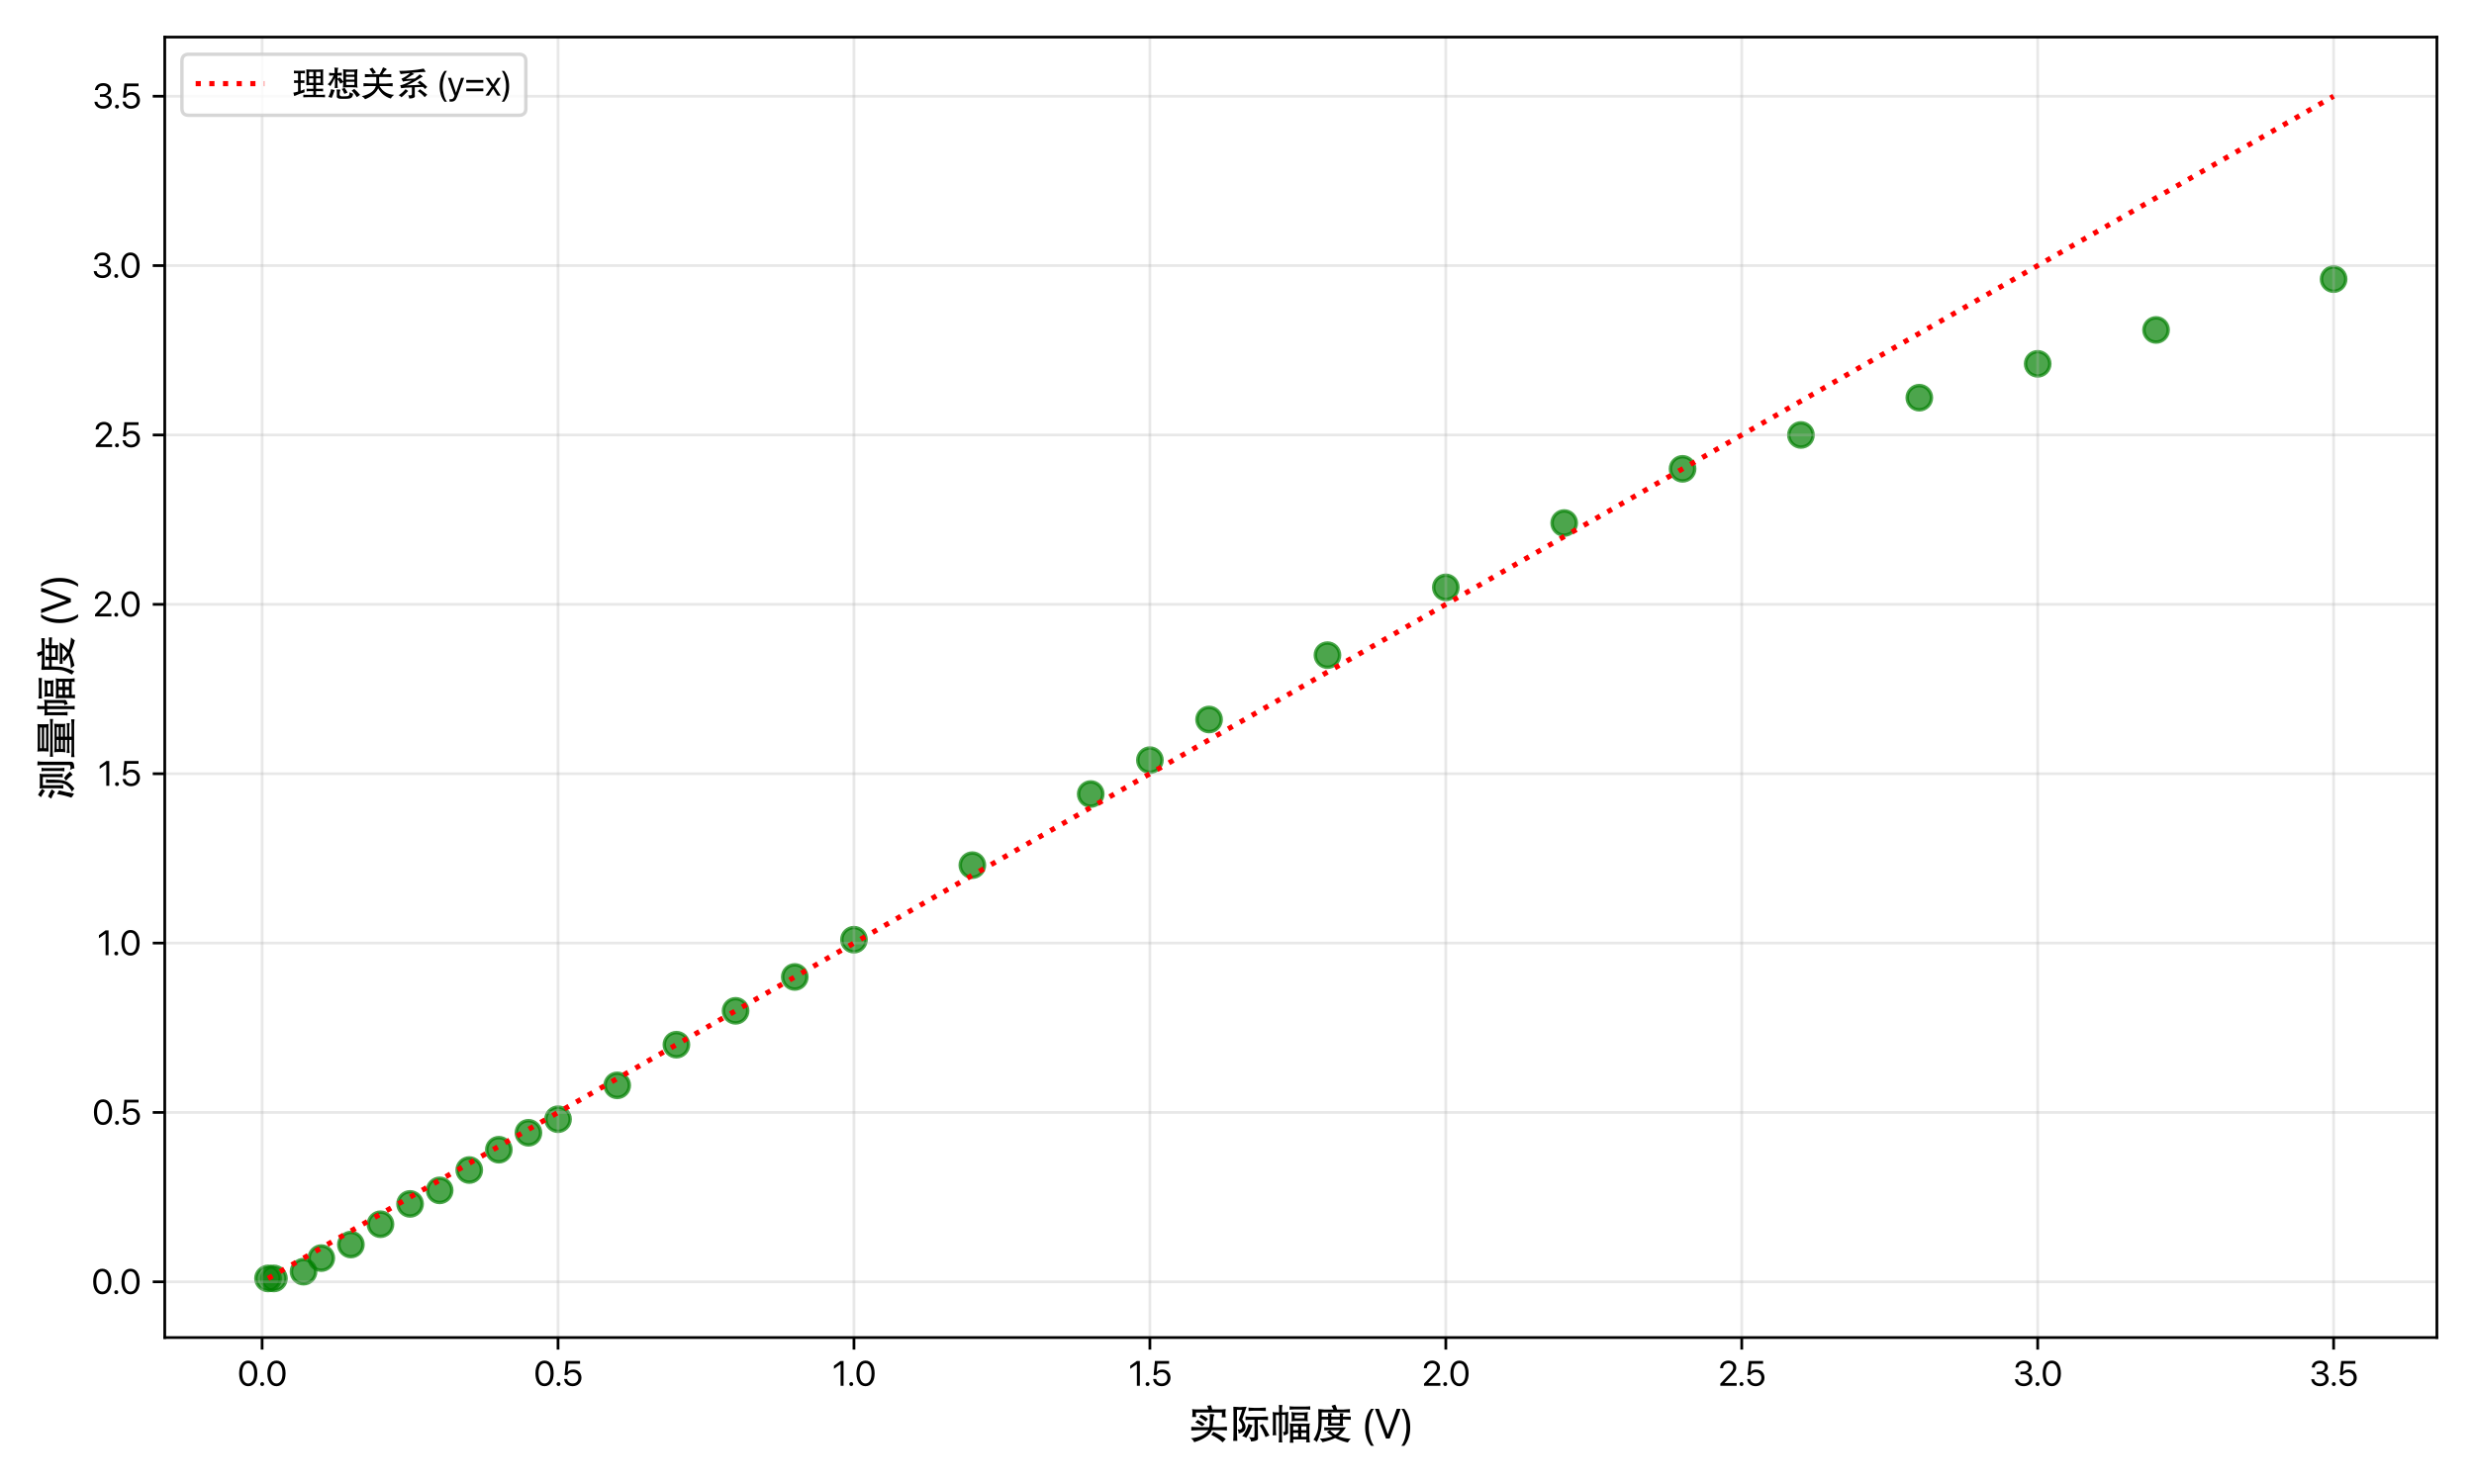 <?xml version="1.0" encoding="utf-8" standalone="no"?>
<!DOCTYPE svg PUBLIC "-//W3C//DTD SVG 1.1//EN"
  "http://www.w3.org/Graphics/SVG/1.1/DTD/svg11.dtd">
<svg xmlns:xlink="http://www.w3.org/1999/xlink" width="720pt" height="432pt" viewBox="0 0 720 432" xmlns="http://www.w3.org/2000/svg" version="1.1">
 <defs>
  <style type="text/css">*{stroke-linejoin: round; stroke-linecap: butt}</style>
 </defs>
 <g id="figure_1">
  <g id="patch_1">
   <path d="M 0 432 
L 720 432 
L 720 0 
L 0 0 
z
" style="fill: #ffffff"/>
  </g>
  <g id="axes_1">
   <g id="patch_2">
    <path d="M 47.945 389.365 
L 709.2 389.365 
L 709.2 10.8 
L 47.945 10.8 
z
" style="fill: #ffffff"/>
   </g>
   <g id="PathCollection_1">
    <defs>
     <path id="mdfa190e6fe" d="M 0 3.536 
C 0.938 3.536 1.837 3.163 2.5 2.5 
C 3.163 1.837 3.536 0.938 3.536 0 
C 3.536 -0.938 3.163 -1.837 2.5 -2.5 
C 1.837 -3.163 0.938 -3.536 0 -3.536 
C -0.938 -3.536 -1.837 -3.163 -2.5 -2.5 
C -3.163 -1.837 -3.536 -0.938 -3.536 0 
C -3.536 0.938 -3.163 1.837 -2.5 2.5 
C -1.837 3.163 -0.938 3.536 0 3.536 
z
" style="stroke: #008000; stroke-opacity: 0.7"/>
    </defs>
    <g clip-path="url(#pa12a650726)">
     <use xlink:href="#mdfa190e6fe" x="78.002" y="372.158" style="fill: #008000; fill-opacity: 0.7; stroke: #008000; stroke-opacity: 0.7"/>
     <use xlink:href="#mdfa190e6fe" x="79.725" y="372.158" style="fill: #008000; fill-opacity: 0.7; stroke: #008000; stroke-opacity: 0.7"/>
     <use xlink:href="#mdfa190e6fe" x="88.337" y="370.185" style="fill: #008000; fill-opacity: 0.7; stroke: #008000; stroke-opacity: 0.7"/>
     <use xlink:href="#mdfa190e6fe" x="93.504" y="366.241" style="fill: #008000; fill-opacity: 0.7; stroke: #008000; stroke-opacity: 0.7"/>
     <use xlink:href="#mdfa190e6fe" x="102.117" y="362.296" style="fill: #008000; fill-opacity: 0.7; stroke: #008000; stroke-opacity: 0.7"/>
     <use xlink:href="#mdfa190e6fe" x="110.729" y="356.38" style="fill: #008000; fill-opacity: 0.7; stroke: #008000; stroke-opacity: 0.7"/>
     <use xlink:href="#mdfa190e6fe" x="119.341" y="350.463" style="fill: #008000; fill-opacity: 0.7; stroke: #008000; stroke-opacity: 0.7"/>
     <use xlink:href="#mdfa190e6fe" x="127.954" y="346.519" style="fill: #008000; fill-opacity: 0.7; stroke: #008000; stroke-opacity: 0.7"/>
     <use xlink:href="#mdfa190e6fe" x="136.566" y="340.602" style="fill: #008000; fill-opacity: 0.7; stroke: #008000; stroke-opacity: 0.7"/>
     <use xlink:href="#mdfa190e6fe" x="145.178" y="334.686" style="fill: #008000; fill-opacity: 0.7; stroke: #008000; stroke-opacity: 0.7"/>
     <use xlink:href="#mdfa190e6fe" x="153.791" y="329.755" style="fill: #008000; fill-opacity: 0.7; stroke: #008000; stroke-opacity: 0.7"/>
     <use xlink:href="#mdfa190e6fe" x="162.403" y="325.811" style="fill: #008000; fill-opacity: 0.7; stroke: #008000; stroke-opacity: 0.7"/>
     <use xlink:href="#mdfa190e6fe" x="179.628" y="315.95" style="fill: #008000; fill-opacity: 0.7; stroke: #008000; stroke-opacity: 0.7"/>
     <use xlink:href="#mdfa190e6fe" x="196.852" y="304.116" style="fill: #008000; fill-opacity: 0.7; stroke: #008000; stroke-opacity: 0.7"/>
     <use xlink:href="#mdfa190e6fe" x="214.077" y="294.255" style="fill: #008000; fill-opacity: 0.7; stroke: #008000; stroke-opacity: 0.7"/>
     <use xlink:href="#mdfa190e6fe" x="231.302" y="284.394" style="fill: #008000; fill-opacity: 0.7; stroke: #008000; stroke-opacity: 0.7"/>
     <use xlink:href="#mdfa190e6fe" x="248.526" y="273.547" style="fill: #008000; fill-opacity: 0.7; stroke: #008000; stroke-opacity: 0.7"/>
     <use xlink:href="#mdfa190e6fe" x="282.976" y="251.853" style="fill: #008000; fill-opacity: 0.7; stroke: #008000; stroke-opacity: 0.7"/>
     <use xlink:href="#mdfa190e6fe" x="317.425" y="231.145" style="fill: #008000; fill-opacity: 0.7; stroke: #008000; stroke-opacity: 0.7"/>
     <use xlink:href="#mdfa190e6fe" x="334.65" y="221.284" style="fill: #008000; fill-opacity: 0.7; stroke: #008000; stroke-opacity: 0.7"/>
     <use xlink:href="#mdfa190e6fe" x="351.874" y="209.45" style="fill: #008000; fill-opacity: 0.7; stroke: #008000; stroke-opacity: 0.7"/>
     <use xlink:href="#mdfa190e6fe" x="386.324" y="190.715" style="fill: #008000; fill-opacity: 0.7; stroke: #008000; stroke-opacity: 0.7"/>
     <use xlink:href="#mdfa190e6fe" x="420.773" y="170.992" style="fill: #008000; fill-opacity: 0.7; stroke: #008000; stroke-opacity: 0.7"/>
     <use xlink:href="#mdfa190e6fe" x="455.222" y="152.256" style="fill: #008000; fill-opacity: 0.7; stroke: #008000; stroke-opacity: 0.7"/>
     <use xlink:href="#mdfa190e6fe" x="489.672" y="136.479" style="fill: #008000; fill-opacity: 0.7; stroke: #008000; stroke-opacity: 0.7"/>
     <use xlink:href="#mdfa190e6fe" x="524.121" y="126.618" style="fill: #008000; fill-opacity: 0.7; stroke: #008000; stroke-opacity: 0.7"/>
     <use xlink:href="#mdfa190e6fe" x="558.57" y="115.771" style="fill: #008000; fill-opacity: 0.7; stroke: #008000; stroke-opacity: 0.7"/>
     <use xlink:href="#mdfa190e6fe" x="593.02" y="105.91" style="fill: #008000; fill-opacity: 0.7; stroke: #008000; stroke-opacity: 0.7"/>
     <use xlink:href="#mdfa190e6fe" x="627.469" y="96.049" style="fill: #008000; fill-opacity: 0.7; stroke: #008000; stroke-opacity: 0.7"/>
     <use xlink:href="#mdfa190e6fe" x="679.143" y="81.257" style="fill: #008000; fill-opacity: 0.7; stroke: #008000; stroke-opacity: 0.7"/>
    </g>
   </g>
   <g id="matplotlib.axis_1">
    <g id="xtick_1">
     <g id="line2d_1">
      <path d="M 76.28 389.365 
L 76.28 10.8 
" clip-path="url(#pa12a650726)" style="fill: none; stroke: #b0b0b0; stroke-opacity: 0.3; stroke-width: 0.8; stroke-linecap: square"/>
     </g>
     <g id="line2d_2">
      <defs>
       <path id="m3efd1ffa76" d="M 0 0 
L 0 3.5 
" style="stroke: #000000; stroke-width: 0.8"/>
      </defs>
      <g>
       <use xlink:href="#m3efd1ffa76" x="76.28" y="389.365" style="stroke: #000000; stroke-width: 0.8"/>
      </g>
     </g>
     <g id="text_1">
      <!-- 0.0 -->
      <g transform="translate(69.141 403.41) scale(0.1 -0.1)">
       <defs>
        <path id="SFProDisplay-Regular-30" d="M 1938 -75 
C 2975 -75 3597 822 3597 2253 
L 3597 2259 
C 3597 3691 2975 4584 1938 4584 
C 900 4584 284 3691 284 2259 
L 284 2253 
C 284 822 900 -75 1938 -75 
z
M 1938 416 
C 1250 416 850 1122 850 2253 
L 850 2259 
C 850 3391 1250 4091 1938 4091 
C 2625 4091 3031 3391 3031 2259 
L 3031 2253 
C 3031 1122 2625 416 1938 416 
z
" transform="scale(0.016)"/>
        <path id="SFProDisplay-Regular-2e" d="M 688 -44 
C 888 -44 1044 113 1044 313 
C 1044 513 888 669 688 669 
C 488 669 331 513 331 313 
C 331 113 488 -44 688 -44 
z
" transform="scale(0.016)"/>
       </defs>
       <use xlink:href="#SFProDisplay-Regular-30"/>
       <use xlink:href="#SFProDisplay-Regular-2e" transform="translate(60.645 0)"/>
       <use xlink:href="#SFProDisplay-Regular-30" transform="translate(82.129 0)"/>
      </g>
     </g>
    </g>
    <g id="xtick_2">
     <g id="line2d_3">
      <path d="M 162.403 389.365 
L 162.403 10.8 
" clip-path="url(#pa12a650726)" style="fill: none; stroke: #b0b0b0; stroke-opacity: 0.3; stroke-width: 0.8; stroke-linecap: square"/>
     </g>
     <g id="line2d_4">
      <g>
       <use xlink:href="#m3efd1ffa76" x="162.403" y="389.365" style="stroke: #000000; stroke-width: 0.8"/>
      </g>
     </g>
     <g id="text_2">
      <!-- 0.5 -->
      <g transform="translate(155.372 403.41) scale(0.1 -0.1)">
       <defs>
        <path id="SFProDisplay-Regular-35" d="M 1916 -75 
C 2853 -75 3519 556 3522 1459 
L 3522 1466 
C 3522 2331 2897 2959 2031 2959 
C 1594 2959 1219 2797 1006 2494 
L 994 2494 
L 1147 4009 
L 3266 4009 
L 3266 4509 
L 684 4509 
L 453 1938 
L 950 1938 
C 1009 2041 1081 2128 1163 2203 
C 1363 2384 1625 2475 1931 2475 
C 2528 2475 2956 2050 2959 1456 
L 2959 1450 
C 2959 844 2534 419 1922 419 
C 1381 419 981 759 925 1206 
L 922 1231 
L 369 1231 
L 372 1197 
C 438 463 1053 -75 1916 -75 
z
" transform="scale(0.016)"/>
       </defs>
       <use xlink:href="#SFProDisplay-Regular-30"/>
       <use xlink:href="#SFProDisplay-Regular-2e" transform="translate(60.645 0)"/>
       <use xlink:href="#SFProDisplay-Regular-35" transform="translate(82.129 0)"/>
      </g>
     </g>
    </g>
    <g id="xtick_3">
     <g id="line2d_5">
      <path d="M 248.526 389.365 
L 248.526 10.8 
" clip-path="url(#pa12a650726)" style="fill: none; stroke: #b0b0b0; stroke-opacity: 0.3; stroke-width: 0.8; stroke-linecap: square"/>
     </g>
     <g id="line2d_6">
      <g>
       <use xlink:href="#m3efd1ffa76" x="248.526" y="389.365" style="stroke: #000000; stroke-width: 0.8"/>
      </g>
     </g>
     <g id="text_3">
      <!-- 1.0 -->
      <g transform="translate(242.203 403.41) scale(0.1 -0.1)">
       <defs>
        <path id="SFProDisplay-Regular-31" d="M 1516 0 
L 2059 0 
L 2059 4509 
L 1509 4509 
L 309 3647 
L 309 3081 
L 1503 3913 
L 1516 3913 
L 1516 0 
z
" transform="scale(0.016)"/>
       </defs>
       <use xlink:href="#SFProDisplay-Regular-31"/>
       <use xlink:href="#SFProDisplay-Regular-2e" transform="translate(44.336 0)"/>
       <use xlink:href="#SFProDisplay-Regular-30" transform="translate(65.82 0)"/>
      </g>
     </g>
    </g>
    <g id="xtick_4">
     <g id="line2d_7">
      <path d="M 334.65 389.365 
L 334.65 10.8 
" clip-path="url(#pa12a650726)" style="fill: none; stroke: #b0b0b0; stroke-opacity: 0.3; stroke-width: 0.8; stroke-linecap: square"/>
     </g>
     <g id="line2d_8">
      <g>
       <use xlink:href="#m3efd1ffa76" x="334.65" y="389.365" style="stroke: #000000; stroke-width: 0.8"/>
      </g>
     </g>
     <g id="text_4">
      <!-- 1.5 -->
      <g transform="translate(328.433 403.41) scale(0.1 -0.1)">
       <use xlink:href="#SFProDisplay-Regular-31"/>
       <use xlink:href="#SFProDisplay-Regular-2e" transform="translate(44.336 0)"/>
       <use xlink:href="#SFProDisplay-Regular-35" transform="translate(65.82 0)"/>
      </g>
     </g>
    </g>
    <g id="xtick_5">
     <g id="line2d_9">
      <path d="M 420.773 389.365 
L 420.773 10.8 
" clip-path="url(#pa12a650726)" style="fill: none; stroke: #b0b0b0; stroke-opacity: 0.3; stroke-width: 0.8; stroke-linecap: square"/>
     </g>
     <g id="line2d_10">
      <g>
       <use xlink:href="#m3efd1ffa76" x="420.773" y="389.365" style="stroke: #000000; stroke-width: 0.8"/>
      </g>
     </g>
     <g id="text_5">
      <!-- 2.0 -->
      <g transform="translate(413.837 403.41) scale(0.1 -0.1)">
       <defs>
        <path id="SFProDisplay-Regular-32" d="M 366 0 
L 3341 0 
L 3341 500 
L 1138 500 
L 1138 513 
L 2209 1613 
C 3038 2459 3266 2831 3266 3325 
L 3266 3331 
C 3266 4038 2669 4584 1853 4584 
C 1013 4584 338 4006 338 3225 
L 338 3206 
L 881 3206 
L 881 3222 
C 881 3706 1300 4094 1863 4094 
C 2353 4094 2700 3763 2703 3303 
L 2703 3297 
C 2703 2922 2563 2678 1953 2044 
L 366 388 
L 366 0 
z
" transform="scale(0.016)"/>
       </defs>
       <use xlink:href="#SFProDisplay-Regular-32"/>
       <use xlink:href="#SFProDisplay-Regular-2e" transform="translate(56.592 0)"/>
       <use xlink:href="#SFProDisplay-Regular-30" transform="translate(78.076 0)"/>
      </g>
     </g>
    </g>
    <g id="xtick_6">
     <g id="line2d_11">
      <path d="M 506.896 389.365 
L 506.896 10.8 
" clip-path="url(#pa12a650726)" style="fill: none; stroke: #b0b0b0; stroke-opacity: 0.3; stroke-width: 0.8; stroke-linecap: square"/>
     </g>
     <g id="line2d_12">
      <g>
       <use xlink:href="#m3efd1ffa76" x="506.896" y="389.365" style="stroke: #000000; stroke-width: 0.8"/>
      </g>
     </g>
     <g id="text_6">
      <!-- 2.5 -->
      <g transform="translate(500.067 403.41) scale(0.1 -0.1)">
       <use xlink:href="#SFProDisplay-Regular-32"/>
       <use xlink:href="#SFProDisplay-Regular-2e" transform="translate(56.592 0)"/>
       <use xlink:href="#SFProDisplay-Regular-35" transform="translate(78.076 0)"/>
      </g>
     </g>
    </g>
    <g id="xtick_7">
     <g id="line2d_13">
      <path d="M 593.02 389.365 
L 593.02 10.8 
" clip-path="url(#pa12a650726)" style="fill: none; stroke: #b0b0b0; stroke-opacity: 0.3; stroke-width: 0.8; stroke-linecap: square"/>
     </g>
     <g id="line2d_14">
      <g>
       <use xlink:href="#m3efd1ffa76" x="593.02" y="389.365" style="stroke: #000000; stroke-width: 0.8"/>
      </g>
     </g>
     <g id="text_7">
      <!-- 3.0 -->
      <g transform="translate(585.954 403.41) scale(0.1 -0.1)">
       <defs>
        <path id="SFProDisplay-Regular-33" d="M 1884 -75 
C 2788 -75 3450 481 3450 1234 
L 3450 1241 
C 3450 1881 3003 2291 2347 2347 
L 2347 2359 
C 2909 2478 3303 2859 3303 3416 
L 3303 3422 
C 3303 4106 2738 4584 1878 4584 
C 1034 4584 453 4094 381 3359 
L 378 3328 
L 919 3328 
L 922 3359 
C 969 3816 1347 4097 1878 4097 
C 2428 4097 2738 3825 2738 3353 
L 2738 3347 
C 2738 2897 2363 2566 1825 2566 
L 1284 2566 
L 1284 2091 
L 1850 2091 
C 2481 2091 2878 1781 2878 1228 
L 2878 1222 
C 2878 744 2475 413 1884 413 
C 1284 413 878 719 831 1163 
L 828 1194 
L 288 1194 
L 291 1156 
C 350 444 953 -75 1884 -75 
z
" transform="scale(0.016)"/>
       </defs>
       <use xlink:href="#SFProDisplay-Regular-33"/>
       <use xlink:href="#SFProDisplay-Regular-2e" transform="translate(59.18 0)"/>
       <use xlink:href="#SFProDisplay-Regular-30" transform="translate(80.664 0)"/>
      </g>
     </g>
    </g>
    <g id="xtick_8">
     <g id="line2d_15">
      <path d="M 679.143 389.365 
L 679.143 10.8 
" clip-path="url(#pa12a650726)" style="fill: none; stroke: #b0b0b0; stroke-opacity: 0.3; stroke-width: 0.8; stroke-linecap: square"/>
     </g>
     <g id="line2d_16">
      <g>
       <use xlink:href="#m3efd1ffa76" x="679.143" y="389.365" style="stroke: #000000; stroke-width: 0.8"/>
      </g>
     </g>
     <g id="text_8">
      <!-- 3.5 -->
      <g transform="translate(672.184 403.41) scale(0.1 -0.1)">
       <use xlink:href="#SFProDisplay-Regular-33"/>
       <use xlink:href="#SFProDisplay-Regular-2e" transform="translate(59.18 0)"/>
       <use xlink:href="#SFProDisplay-Regular-35" transform="translate(80.664 0)"/>
      </g>
     </g>
    </g>
    <g id="text_9">
     <!-- 实际幅度 (V) -->
     <g transform="translate(345.688 418.776) scale(0.12 -0.12)">
      <defs>
       <path id="FZHTK--GBK1-0-5b9e" d="M 3325 3725 
Q 3975 3725 4025 3600 
Q 4050 3550 3975 3475 
Q 3900 3375 3900 3325 
Q 3800 2150 3750 1725 
L 4800 1725 
Q 5525 1750 5925 1800 
L 5925 1225 
Q 5425 1275 4825 1275 
L 3650 1275 
Q 3175 125 975 -550 
Q 925 -475 875 -375 
Q 750 -125 475 50 
Q 2350 200 3125 1275 
L 1750 1275 
Q 1300 1275 525 1225 
L 525 1775 
Q 1200 1725 1725 1725 
L 3250 1725 
Q 3375 2225 3325 3725 
z
M 2025 3625 
Q 2675 3325 3050 2975 
L 2700 2575 
Q 2325 2950 1700 3250 
L 2025 3625 
z
M 1500 2825 
Q 2025 2600 2575 2200 
L 2175 1875 
Q 1800 2150 1125 2475 
L 1500 2825 
z
M 3875 1025 
Q 5100 450 5750 -50 
L 5275 -575 
Q 4625 75 3550 575 
L 3875 1025 
z
M 3525 5050 
Q 3600 4775 3625 4675 
Q 3650 4550 3675 4475 
Q 3700 4450 3700 4425 
L 5175 4425 
Q 5350 4425 5750 4475 
Q 5750 4475 5700 3975 
L 5700 3700 
Q 5700 3425 5750 3225 
L 5125 3225 
Q 5175 3375 5175 3700 
L 5175 3950 
L 1225 3950 
L 1225 3750 
Q 1225 3475 1275 3275 
L 650 3275 
Q 700 3400 700 3750 
L 700 3950 
Q 700 4300 650 4475 
Q 875 4425 1225 4425 
L 3125 4425 
Q 3100 4550 3000 4800 
Q 2950 4925 2925 4975 
L 3525 5050 
z
" transform="scale(0.016)"/>
       <path id="FZHTK--GBK1-0-9645" d="M 675 4825 
Q 825 4825 1225 4800 
Q 1500 4775 1575 4775 
L 1725 4775 
Q 2075 4775 2625 4825 
Q 2675 4850 2650 4775 
Q 2625 4675 2400 4075 
Q 2000 2925 2000 2900 
Q 2000 2875 2075 2800 
Q 2350 2450 2450 2100 
Q 2725 975 1450 775 
Q 1450 1150 1275 1400 
Q 1850 1275 1975 1650 
Q 2100 2125 1500 2800 
Q 1450 2850 1450 2850 
Q 1450 2875 1525 3050 
Q 1800 3725 2000 4350 
L 1200 4350 
L 1200 975 
Q 1225 75 1250 -350 
L 625 -350 
Q 675 100 675 950 
L 675 3725 
Q 675 4500 650 4775 
Q 650 4850 675 4825 
z
M 2950 4700 
Q 3050 4700 3325 4675 
Q 3700 4650 3925 4650 
L 4500 4650 
Q 5225 4675 5575 4700 
L 5575 4175 
Q 5150 4200 4550 4225 
L 3925 4225 
Q 3425 4225 2950 4175 
L 2950 4700 
z
M 2500 3350 
Q 2900 3300 3400 3300 
L 4750 3300 
Q 5400 3325 5900 3350 
L 5900 2800 
Q 5450 2825 4825 2850 
L 4350 2850 
Q 4375 1800 4375 850 
Q 4400 25 4375 -75 
Q 4275 -375 3325 -450 
Q 3325 -125 3000 225 
Q 3675 125 3825 200 
Q 3875 300 3850 2850 
L 3425 2850 
Q 2925 2850 2500 2800 
L 2500 3350 
z
M 2950 2225 
L 3550 2025 
Q 3200 1000 2600 100 
Q 2375 300 2000 350 
Q 2725 1275 2950 2225 
z
M 5100 2200 
Q 5550 1500 6125 475 
L 5525 225 
Q 5150 1225 4625 1975 
L 5100 2200 
z
" transform="scale(0.016)"/>
       <path id="FZHTK--GBK1-0-5e45" d="M 1300 5100 
Q 1800 5100 1875 5050 
Q 1875 5050 1850 5000 
Q 1775 4850 1775 4625 
L 1775 3975 
L 2000 3975 
Q 2325 3975 2750 4050 
Q 2700 3750 2700 3350 
L 2700 1100 
Q 2700 1075 2700 1025 
Q 2825 625 2050 475 
Q 2050 775 1900 1000 
Q 2100 950 2175 1025 
Q 2250 1075 2250 1400 
L 2250 3600 
L 1775 3600 
L 1775 250 
Q 1775 -375 1825 -575 
L 1275 -575 
Q 1325 -300 1325 225 
L 1325 3575 
L 850 3575 
L 850 1425 
Q 850 800 900 500 
L 350 500 
Q 400 725 400 1375 
L 400 3375 
Q 400 3750 350 4025 
Q 525 3975 1150 3975 
L 1325 3975 
L 1325 4575 
Q 1325 4950 1300 5100 
z
M 2925 4900 
Q 3200 4850 3875 4850 
L 5100 4850 
Q 5750 4850 6050 4900 
L 6050 4375 
Q 5750 4425 5125 4425 
L 3875 4425 
Q 3250 4425 2925 4375 
L 2925 4900 
z
M 5700 4025 
Q 5650 3775 5650 3525 
L 5650 3100 
Q 5650 2800 5700 2625 
Q 5400 2675 4825 2675 
L 4100 2675 
Q 3650 2675 3200 2625 
Q 3250 2750 3250 3150 
L 3250 3450 
Q 3250 3725 3200 4025 
Q 3400 3950 4100 3950 
L 4825 3950 
Q 5425 3950 5700 4025 
z
M 3700 3550 
L 3700 3075 
L 5175 3075 
L 5175 3550 
L 3700 3550 
z
M 2950 2300 
Q 3200 2250 3750 2250 
L 5250 2250 
Q 5825 2250 6000 2300 
Q 5925 2025 5925 1650 
L 5925 125 
Q 5950 -325 6000 -575 
L 5425 -575 
Q 5475 -450 5475 -125 
L 3475 -125 
Q 3475 -500 3525 -625 
L 2950 -625 
Q 3000 -425 3000 75 
L 3000 1575 
Q 3000 1950 2950 2300 
z
M 3475 1850 
L 3475 1275 
L 4225 1275 
L 4225 1850 
L 3475 1850 
z
M 4700 1850 
L 4700 1275 
L 5475 1275 
L 5475 1850 
L 4700 1850 
z
M 4700 875 
L 4700 275 
L 5475 275 
L 5475 875 
L 4700 875 
z
M 4225 875 
L 3475 875 
L 3475 275 
L 4225 275 
L 4225 875 
z
" transform="scale(0.016)"/>
       <path id="FZHTK--GBK1-0-5ea6" d="M 3600 5150 
Q 3800 4700 3875 4400 
L 4800 4400 
Q 5400 4425 5825 4475 
L 5825 3950 
Q 5675 3950 5225 3975 
Q 4900 3975 4825 3975 
L 1550 3975 
Q 1550 3850 1550 3300 
L 2525 3300 
Q 2525 3625 2500 3850 
Q 3025 3875 3075 3800 
Q 3075 3775 3050 3700 
Q 3000 3625 3000 3575 
Q 3000 3425 3000 3300 
L 4300 3300 
Q 4300 3750 4275 3850 
Q 4825 3850 4850 3775 
Q 4875 3750 4825 3700 
Q 4775 3650 4775 3625 
Q 4750 3500 4750 3300 
L 5075 3300 
Q 5250 3300 5600 3325 
Q 5850 3325 5950 3325 
L 5950 2850 
Q 5675 2875 5050 2900 
L 4750 2900 
L 4750 2500 
Q 4750 2100 4800 1925 
Q 4500 1950 3975 1975 
L 3200 1975 
Q 2650 1975 2500 1950 
Q 2525 2150 2525 2550 
L 2525 2900 
L 1550 2900 
Q 1550 1775 1425 1175 
Q 1150 125 800 -525 
Q 550 -275 300 -175 
Q 850 725 975 1400 
Q 1100 2100 1025 4475 
Q 1200 4450 1675 4425 
Q 1875 4400 2000 4400 
L 3325 4400 
Q 3275 4525 3100 4850 
Q 3050 4925 3025 4975 
L 3600 5150 
z
M 3000 2900 
L 3000 2350 
L 4300 2350 
L 4300 2900 
L 3000 2900 
z
M 1925 1700 
Q 2150 1675 2750 1675 
L 4000 1675 
Q 4850 1675 5150 1700 
Q 5175 1700 5175 1650 
Q 4675 825 4025 350 
Q 4900 25 5950 -25 
Q 5650 -300 5500 -600 
Q 4675 -425 3575 75 
Q 2750 -300 1675 -550 
Q 1650 -525 1600 -450 
Q 1500 -275 1250 0 
Q 2125 -25 3200 325 
Q 2575 750 2325 1025 
L 2800 1275 
L 2700 1275 
Q 2500 1275 2250 1250 
Q 2050 1250 1925 1250 
L 1925 1700 
z
M 4350 1275 
L 2800 1275 
Q 3050 925 3600 575 
Q 4050 850 4350 1275 
z
" transform="scale(0.016)"/>
       <path id="SFProDisplay-Regular-20" transform="scale(0.016)"/>
       <path id="SFProDisplay-Regular-28" d="M 1481 -1094 
L 1938 -1094 
C 1488 -572 1147 666 1147 1709 
C 1147 2753 1488 3988 1938 4509 
L 1481 4509 
C 872 3734 594 2822 594 1709 
C 594 597 872 -322 1481 -1094 
z
" transform="scale(0.016)"/>
       <path id="SFProDisplay-Regular-56" d="M 1741 0 
L 2297 0 
L 3959 4509 
L 3369 4509 
L 2025 675 
L 2013 675 
L 669 4509 
L 78 4509 
L 1741 0 
z
" transform="scale(0.016)"/>
       <path id="SFProDisplay-Regular-29" d="M 581 -1094 
C 1191 -322 1469 597 1469 1709 
C 1469 2822 1191 3734 581 4509 
L 125 4509 
C 575 3988 916 2753 916 1709 
C 916 666 575 -572 125 -1094 
L 581 -1094 
z
" transform="scale(0.016)"/>
      </defs>
      <use xlink:href="#FZHTK--GBK1-0-5b9e"/>
      <use xlink:href="#FZHTK--GBK1-0-9645" transform="translate(100 0)"/>
      <use xlink:href="#FZHTK--GBK1-0-5e45" transform="translate(200 0)"/>
      <use xlink:href="#FZHTK--GBK1-0-5ea6" transform="translate(300 0)"/>
      <use xlink:href="#SFProDisplay-Regular-20" transform="translate(400 0)"/>
      <use xlink:href="#SFProDisplay-Regular-28" transform="translate(420.508 0)"/>
      <use xlink:href="#SFProDisplay-Regular-56" transform="translate(452.734 0)"/>
      <use xlink:href="#SFProDisplay-Regular-29" transform="translate(515.82 0)"/>
     </g>
    </g>
   </g>
   <g id="matplotlib.axis_2">
    <g id="ytick_1">
     <g id="line2d_17">
      <path d="M 47.945 373.144 
L 709.2 373.144 
" clip-path="url(#pa12a650726)" style="fill: none; stroke: #b0b0b0; stroke-opacity: 0.3; stroke-width: 0.8; stroke-linecap: square"/>
     </g>
     <g id="line2d_18">
      <defs>
       <path id="md95702a3aa" d="M 0 0 
L -3.5 0 
" style="stroke: #000000; stroke-width: 0.8"/>
      </defs>
      <g>
       <use xlink:href="#md95702a3aa" x="47.945" y="373.144" style="stroke: #000000; stroke-width: 0.8"/>
      </g>
     </g>
     <g id="text_10">
      <!-- 0.0 -->
      <g transform="translate(26.668 376.666) scale(0.1 -0.1)">
       <use xlink:href="#SFProDisplay-Regular-30"/>
       <use xlink:href="#SFProDisplay-Regular-2e" transform="translate(60.645 0)"/>
       <use xlink:href="#SFProDisplay-Regular-30" transform="translate(82.129 0)"/>
      </g>
     </g>
    </g>
    <g id="ytick_2">
     <g id="line2d_19">
      <path d="M 47.945 323.838 
L 709.2 323.838 
" clip-path="url(#pa12a650726)" style="fill: none; stroke: #b0b0b0; stroke-opacity: 0.3; stroke-width: 0.8; stroke-linecap: square"/>
     </g>
     <g id="line2d_20">
      <g>
       <use xlink:href="#md95702a3aa" x="47.945" y="323.838" style="stroke: #000000; stroke-width: 0.8"/>
      </g>
     </g>
     <g id="text_11">
      <!-- 0.5 -->
      <g transform="translate(26.883 327.361) scale(0.1 -0.1)">
       <use xlink:href="#SFProDisplay-Regular-30"/>
       <use xlink:href="#SFProDisplay-Regular-2e" transform="translate(60.645 0)"/>
       <use xlink:href="#SFProDisplay-Regular-35" transform="translate(82.129 0)"/>
      </g>
     </g>
    </g>
    <g id="ytick_3">
     <g id="line2d_21">
      <path d="M 47.945 274.533 
L 709.2 274.533 
" clip-path="url(#pa12a650726)" style="fill: none; stroke: #b0b0b0; stroke-opacity: 0.3; stroke-width: 0.8; stroke-linecap: square"/>
     </g>
     <g id="line2d_22">
      <g>
       <use xlink:href="#md95702a3aa" x="47.945" y="274.533" style="stroke: #000000; stroke-width: 0.8"/>
      </g>
     </g>
     <g id="text_12">
      <!-- 1.0 -->
      <g transform="translate(28.298 278.056) scale(0.1 -0.1)">
       <use xlink:href="#SFProDisplay-Regular-31"/>
       <use xlink:href="#SFProDisplay-Regular-2e" transform="translate(44.336 0)"/>
       <use xlink:href="#SFProDisplay-Regular-30" transform="translate(65.82 0)"/>
      </g>
     </g>
    </g>
    <g id="ytick_4">
     <g id="line2d_23">
      <path d="M 47.945 225.228 
L 709.2 225.228 
" clip-path="url(#pa12a650726)" style="fill: none; stroke: #b0b0b0; stroke-opacity: 0.3; stroke-width: 0.8; stroke-linecap: square"/>
     </g>
     <g id="line2d_24">
      <g>
       <use xlink:href="#md95702a3aa" x="47.945" y="225.228" style="stroke: #000000; stroke-width: 0.8"/>
      </g>
     </g>
     <g id="text_13">
      <!-- 1.5 -->
      <g transform="translate(28.512 228.751) scale(0.1 -0.1)">
       <use xlink:href="#SFProDisplay-Regular-31"/>
       <use xlink:href="#SFProDisplay-Regular-2e" transform="translate(44.336 0)"/>
       <use xlink:href="#SFProDisplay-Regular-35" transform="translate(65.82 0)"/>
      </g>
     </g>
    </g>
    <g id="ytick_5">
     <g id="line2d_25">
      <path d="M 47.945 175.923 
L 709.2 175.923 
" clip-path="url(#pa12a650726)" style="fill: none; stroke: #b0b0b0; stroke-opacity: 0.3; stroke-width: 0.8; stroke-linecap: square"/>
     </g>
     <g id="line2d_26">
      <g>
       <use xlink:href="#md95702a3aa" x="47.945" y="175.923" style="stroke: #000000; stroke-width: 0.8"/>
      </g>
     </g>
     <g id="text_14">
      <!-- 2.0 -->
      <g transform="translate(27.073 179.446) scale(0.1 -0.1)">
       <use xlink:href="#SFProDisplay-Regular-32"/>
       <use xlink:href="#SFProDisplay-Regular-2e" transform="translate(56.592 0)"/>
       <use xlink:href="#SFProDisplay-Regular-30" transform="translate(78.076 0)"/>
      </g>
     </g>
    </g>
    <g id="ytick_6">
     <g id="line2d_27">
      <path d="M 47.945 126.618 
L 709.2 126.618 
" clip-path="url(#pa12a650726)" style="fill: none; stroke: #b0b0b0; stroke-opacity: 0.3; stroke-width: 0.8; stroke-linecap: square"/>
     </g>
     <g id="line2d_28">
      <g>
       <use xlink:href="#md95702a3aa" x="47.945" y="126.618" style="stroke: #000000; stroke-width: 0.8"/>
      </g>
     </g>
     <g id="text_15">
      <!-- 2.5 -->
      <g transform="translate(27.287 130.14) scale(0.1 -0.1)">
       <use xlink:href="#SFProDisplay-Regular-32"/>
       <use xlink:href="#SFProDisplay-Regular-2e" transform="translate(56.592 0)"/>
       <use xlink:href="#SFProDisplay-Regular-35" transform="translate(78.076 0)"/>
      </g>
     </g>
    </g>
    <g id="ytick_7">
     <g id="line2d_29">
      <path d="M 47.945 77.313 
L 709.2 77.313 
" clip-path="url(#pa12a650726)" style="fill: none; stroke: #b0b0b0; stroke-opacity: 0.3; stroke-width: 0.8; stroke-linecap: square"/>
     </g>
     <g id="line2d_30">
      <g>
       <use xlink:href="#md95702a3aa" x="47.945" y="77.313" style="stroke: #000000; stroke-width: 0.8"/>
      </g>
     </g>
     <g id="text_16">
      <!-- 3.0 -->
      <g transform="translate(26.814 80.835) scale(0.1 -0.1)">
       <use xlink:href="#SFProDisplay-Regular-33"/>
       <use xlink:href="#SFProDisplay-Regular-2e" transform="translate(59.18 0)"/>
       <use xlink:href="#SFProDisplay-Regular-30" transform="translate(80.664 0)"/>
      </g>
     </g>
    </g>
    <g id="ytick_8">
     <g id="line2d_31">
      <path d="M 47.945 28.008 
L 709.2 28.008 
" clip-path="url(#pa12a650726)" style="fill: none; stroke: #b0b0b0; stroke-opacity: 0.3; stroke-width: 0.8; stroke-linecap: square"/>
     </g>
     <g id="line2d_32">
      <g>
       <use xlink:href="#md95702a3aa" x="47.945" y="28.008" style="stroke: #000000; stroke-width: 0.8"/>
      </g>
     </g>
     <g id="text_17">
      <!-- 3.5 -->
      <g transform="translate(27.028 31.53) scale(0.1 -0.1)">
       <use xlink:href="#SFProDisplay-Regular-33"/>
       <use xlink:href="#SFProDisplay-Regular-2e" transform="translate(59.18 0)"/>
       <use xlink:href="#SFProDisplay-Regular-35" transform="translate(80.664 0)"/>
      </g>
     </g>
    </g>
    <g id="text_18">
     <!-- 测量幅度 (V) -->
     <g transform="translate(20.617 232.967) rotate(-90) scale(0.12 -0.12)">
      <defs>
       <path id="FZHTK--GBK1-0-6d4b" d="M 5300 5075 
Q 5900 5075 5925 5000 
Q 5925 4975 5900 4925 
Q 5850 4650 5850 4200 
L 5850 275 
Q 5875 -250 5700 -350 
Q 5600 -475 4850 -550 
Q 4825 -250 4600 125 
Q 5400 -100 5350 325 
L 5350 4200 
Q 5350 4600 5300 4975 
Q 5300 5050 5300 5075 
z
M 825 4975 
Q 1275 4725 1750 4350 
L 1425 3925 
Q 1100 4200 475 4525 
L 825 4975 
z
M 2450 4700 
L 3400 4700 
Q 3750 4700 4025 4750 
Q 3975 4525 3975 4075 
L 3975 2000 
Q 3975 1600 4025 1300 
Q 4025 1225 4025 1225 
L 3475 1225 
Q 3525 1425 3525 2025 
L 3525 4250 
L 2275 4250 
L 2275 1975 
Q 2275 1275 2325 1150 
L 1775 1150 
Q 1775 1175 1775 1250 
Q 1825 1575 1825 1900 
L 1825 4100 
Q 1825 4575 1800 4750 
Q 1975 4700 2450 4700 
z
M 4400 4450 
Q 4975 4450 4950 4400 
Q 4950 4375 4925 4325 
Q 4875 4200 4875 4025 
L 4875 1725 
Q 4875 1350 4925 1025 
Q 4925 975 4925 975 
L 4400 975 
Q 4400 1000 4400 1100 
Q 4450 1425 4450 1725 
L 4450 4050 
Q 4450 4200 4400 4400 
Q 4425 4400 4400 4450 
z
M 2650 3800 
Q 3150 3775 3225 3700 
Q 3225 3675 3200 3650 
Q 3125 3550 3125 3475 
Q 3150 1400 2925 875 
Q 2750 225 1775 -550 
Q 1575 -325 1300 -175 
Q 2725 525 2650 2025 
L 2650 3800 
z
M 575 3450 
Q 1050 3275 1650 2900 
L 1300 2400 
Q 900 2725 250 2975 
L 575 3450 
z
M 950 2100 
L 1500 1775 
Q 1200 650 1050 -300 
Q 1025 -475 1025 -475 
Q 750 -375 400 -75 
Q 700 675 950 2100 
z
M 3375 1025 
Q 3875 700 4350 125 
L 3875 -275 
Q 3475 300 2975 725 
L 3375 1025 
z
" transform="scale(0.016)"/>
       <path id="FZHTK--GBK1-0-91cf" d="M 1925 5025 
L 4600 5025 
Q 5075 5025 5300 5075 
Q 5275 5000 5275 4400 
L 5275 4075 
Q 5275 3500 5300 3350 
Q 5175 3400 4600 3400 
L 1850 3400 
Q 1300 3400 1150 3375 
Q 1150 3400 1150 3550 
Q 1175 3875 1175 4075 
L 1175 4450 
Q 1175 4850 1125 5075 
Q 1325 5025 1925 5025 
z
M 1650 4650 
L 1650 4400 
L 4775 4400 
L 4775 4650 
L 1650 4650 
z
M 4775 4050 
L 1650 4050 
L 1650 3750 
L 4775 3750 
L 4775 4050 
z
M 350 3175 
Q 350 3175 425 3175 
Q 875 3125 1325 3125 
L 5225 3125 
Q 5650 3125 5975 3175 
Q 6050 3175 6075 3175 
L 6075 2700 
Q 6050 2700 6000 2700 
Q 5675 2750 5250 2750 
L 1325 2750 
Q 875 2750 400 2700 
Q 350 2700 350 2700 
L 350 3175 
z
M 1850 2475 
L 4650 2475 
Q 5125 2475 5350 2525 
Q 5325 2400 5325 1875 
L 5325 1375 
Q 5325 875 5350 825 
Q 5175 875 4775 875 
L 3400 875 
L 3400 575 
L 4725 575 
Q 5075 575 5375 625 
Q 5450 625 5450 625 
L 5450 175 
Q 5425 175 5375 175 
Q 5100 225 4725 225 
L 3400 225 
L 3400 -100 
L 5200 -100 
Q 5575 -100 5900 -50 
Q 6000 -50 6025 -50 
L 6025 -550 
Q 6000 -550 5950 -550 
Q 5625 -500 5200 -500 
L 1025 -500 
Q 675 -500 375 -550 
Q 300 -550 300 -550 
L 300 -50 
Q 300 -50 375 -50 
Q 675 -100 1050 -100 
L 2900 -100 
L 2900 225 
L 1625 225 
Q 1300 225 1000 175 
Q 950 175 925 175 
L 925 625 
Q 950 625 1050 625 
Q 1350 575 1600 575 
L 2900 575 
L 2900 875 
L 1650 875 
Q 1525 875 1325 850 
Q 1050 850 1025 825 
Q 1075 1125 1075 1425 
L 1075 1825 
Q 1075 2300 1025 2525 
Q 1250 2475 1850 2475 
z
M 4850 2125 
L 3400 2125 
L 3400 1850 
L 4850 1850 
L 4850 2125 
z
M 2900 2125 
L 1525 2125 
L 1525 1850 
L 2900 1850 
L 2900 2125 
z
M 3400 1500 
L 3400 1225 
L 4850 1225 
L 4850 1500 
L 3400 1500 
z
M 2900 1500 
L 1525 1500 
L 1525 1225 
L 2900 1225 
L 2900 1500 
z
" transform="scale(0.016)"/>
      </defs>
      <use xlink:href="#FZHTK--GBK1-0-6d4b"/>
      <use xlink:href="#FZHTK--GBK1-0-91cf" transform="translate(100 0)"/>
      <use xlink:href="#FZHTK--GBK1-0-5e45" transform="translate(200 0)"/>
      <use xlink:href="#FZHTK--GBK1-0-5ea6" transform="translate(300 0)"/>
      <use xlink:href="#SFProDisplay-Regular-20" transform="translate(400 0)"/>
      <use xlink:href="#SFProDisplay-Regular-28" transform="translate(420.508 0)"/>
      <use xlink:href="#SFProDisplay-Regular-56" transform="translate(452.734 0)"/>
      <use xlink:href="#SFProDisplay-Regular-29" transform="translate(515.82 0)"/>
     </g>
    </g>
   </g>
   <g id="line2d_33">
    <path d="M 78.002 372.158 
L 79.725 371.171 
L 88.337 366.241 
L 93.504 363.283 
L 102.117 358.352 
L 110.729 353.422 
L 119.341 348.491 
L 127.954 343.561 
L 136.566 338.63 
L 145.178 333.699 
L 153.791 328.769 
L 162.403 323.838 
L 179.628 313.977 
L 196.852 304.116 
L 214.077 294.255 
L 231.302 284.394 
L 248.526 274.533 
L 282.976 254.811 
L 317.425 235.089 
L 334.65 225.228 
L 351.874 215.367 
L 386.324 195.645 
L 420.773 175.923 
L 455.222 156.201 
L 489.672 136.479 
L 524.121 116.757 
L 558.57 97.035 
L 593.02 77.313 
L 627.469 57.591 
L 679.143 28.008 
" clip-path="url(#pa12a650726)" style="fill: none; stroke-dasharray: 1.5,2.475; stroke-dashoffset: 0; stroke: #ff0000; stroke-width: 1.5"/>
   </g>
   <g id="patch_3">
    <path d="M 47.945 389.365 
L 47.945 10.8 
" style="fill: none; stroke: #000000; stroke-width: 0.8; stroke-linejoin: miter; stroke-linecap: square"/>
   </g>
   <g id="patch_4">
    <path d="M 709.2 389.365 
L 709.2 10.8 
" style="fill: none; stroke: #000000; stroke-width: 0.8; stroke-linejoin: miter; stroke-linecap: square"/>
   </g>
   <g id="patch_5">
    <path d="M 47.945 389.365 
L 709.2 389.365 
" style="fill: none; stroke: #000000; stroke-width: 0.8; stroke-linejoin: miter; stroke-linecap: square"/>
   </g>
   <g id="patch_6">
    <path d="M 47.945 10.8 
L 709.2 10.8 
" style="fill: none; stroke: #000000; stroke-width: 0.8; stroke-linejoin: miter; stroke-linecap: square"/>
   </g>
   <g id="legend_1">
    <g id="patch_7">
     <path d="M 54.945 33.556 
L 151.036 33.556 
Q 153.036 33.556 153.036 31.556 
L 153.036 17.8 
Q 153.036 15.8 151.036 15.8 
L 54.945 15.8 
Q 52.945 15.8 52.945 17.8 
L 52.945 31.556 
Q 52.945 33.556 54.945 33.556 
z
" style="fill: #ffffff; opacity: 0.8; stroke: #cccccc; stroke-linejoin: miter"/>
    </g>
    <g id="line2d_34">
     <path d="M 56.945 24.347 
L 66.945 24.347 
L 76.945 24.347 
" style="fill: none; stroke-dasharray: 1.5,2.475; stroke-dashoffset: 0; stroke: #ff0000; stroke-width: 1.5"/>
    </g>
    <g id="text_19">
     <!-- 理想关系 (y=x) -->
     <g transform="translate(84.945 27.847) scale(0.1 -0.1)">
      <defs>
       <path id="FZHTK--GBK1-0-7406" d="M 3350 4750 
L 4975 4750 
Q 5725 4775 5725 4775 
Q 5675 4650 5675 4175 
L 5675 2625 
Q 5675 2150 5725 1900 
Q 5700 1900 5650 1900 
Q 5400 1925 5050 1925 
L 4400 1925 
L 4400 1250 
L 4875 1250 
Q 5675 1275 5675 1275 
L 5675 775 
Q 5425 825 4900 825 
L 4400 825 
L 4400 150 
L 5450 150 
Q 5850 150 6025 200 
L 6025 -300 
Q 5900 -275 5450 -275 
L 2900 -275 
Q 2375 -275 2075 -300 
L 2075 175 
Q 2325 150 2875 150 
L 3900 150 
L 3900 825 
L 3425 825 
Q 2925 825 2675 775 
L 2675 1275 
Q 2875 1250 3400 1250 
L 3900 1250 
L 3900 1925 
L 3275 1925 
Q 2950 1925 2675 1900 
Q 2650 1900 2625 1900 
Q 2650 1900 2650 2625 
L 2650 4175 
Q 2650 4400 2625 4700 
Q 2625 4750 2625 4775 
Q 3075 4750 3350 4750 
z
M 375 4550 
Q 525 4525 950 4525 
L 1750 4525 
Q 2375 4550 2375 4550 
L 2375 4050 
Q 2225 4075 1825 4075 
L 1600 4075 
L 1600 2775 
L 1750 2775 
Q 2050 2775 2275 2800 
L 2275 2300 
Q 2050 2325 1775 2325 
L 1600 2325 
L 1600 900 
Q 1875 975 2275 1175 
L 2300 600 
Q 1625 450 425 -75 
L 275 550 
Q 625 600 1125 750 
L 1125 2325 
L 900 2325 
Q 650 2325 400 2300 
L 400 2800 
Q 625 2775 900 2775 
L 1125 2775 
L 1125 4075 
L 875 4075 
Q 525 4075 375 4050 
L 375 4550 
z
M 3900 4325 
L 3125 4325 
L 3125 3525 
L 3900 3525 
L 3900 4325 
z
M 4400 4325 
L 4400 3525 
L 5200 3525 
L 5200 4325 
L 4400 4325 
z
M 3900 3150 
L 3125 3150 
L 3125 2350 
L 3900 2350 
L 3900 3150 
z
M 4400 3150 
L 4400 2350 
L 5200 2350 
L 5200 3150 
L 4400 3150 
z
" transform="scale(0.016)"/>
       <path id="FZHTK--GBK1-0-60f3" d="M 5125 4325 
L 3600 4325 
L 3600 3825 
L 5125 3825 
L 5125 4325 
z
M 5125 3425 
L 3600 3425 
L 3600 2925 
L 5125 2925 
L 5125 3425 
z
M 5125 2525 
L 3625 2525 
L 3625 1950 
L 5125 1950 
L 5125 2525 
z
M 3350 1425 
Q 3725 900 3875 550 
L 3300 325 
Q 3050 950 2825 1225 
L 3350 1425 
z
M 5100 1225 
Q 5650 750 6150 150 
L 5575 -275 
Q 5150 425 4625 925 
L 5100 1225 
z
M 875 1175 
L 1525 1025 
Q 1525 1000 1500 925 
Q 1200 0 975 -425 
Q 725 -250 375 -250 
Q 775 500 875 1175 
z
M 1875 1125 
Q 2525 1150 2575 1050 
Q 2575 1025 2550 950 
Q 2450 725 2450 450 
Q 2275 -250 3300 -125 
Q 4000 -125 4075 0 
Q 4225 75 4275 625 
Q 4575 425 4900 350 
Q 4775 -325 4475 -425 
Q 4250 -600 3000 -575 
Q 1825 -625 1925 -50 
L 1925 625 
Q 1925 900 1875 1125 
z
M 1450 5100 
Q 2200 5100 2200 5025 
Q 2200 5000 2175 4975 
Q 2050 4750 2050 4125 
Q 2425 4125 2825 4175 
L 2825 3650 
Q 2725 3675 2050 3675 
L 2050 3100 
L 2475 3325 
Q 2550 3250 2800 2950 
Q 3025 2650 3100 2550 
L 3100 3900 
Q 3100 4575 3050 4825 
Q 3325 4750 3950 4750 
L 5000 4750 
Q 5425 4750 5675 4825 
Q 5625 4400 5625 3950 
L 5625 2175 
Q 5625 1800 5700 1450 
Q 5325 1525 4850 1525 
L 3925 1525 
Q 3300 1525 3025 1450 
Q 3075 1875 3075 2475 
L 2575 2175 
Q 2400 2600 2050 2975 
L 2050 2075 
Q 2050 1700 2100 1400 
L 1525 1400 
Q 1575 1550 1575 2100 
L 1575 3250 
Q 1550 3225 1525 3125 
Q 1250 2550 750 1725 
Q 575 1950 250 2075 
Q 800 2450 1350 3675 
Q 1050 3675 750 3650 
Q 600 3650 525 3650 
L 525 4175 
Q 850 4100 1525 4100 
Q 1550 4925 1450 5100 
z
" transform="scale(0.016)"/>
       <path id="FZHTK--GBK1-0-5173" d="M 4075 5150 
Q 4650 4975 4750 4800 
Q 4750 4750 4650 4675 
Q 4525 4575 4450 4500 
Q 4275 4350 3975 3875 
L 4475 3875 
Q 4975 3875 5575 3925 
L 5575 3350 
Q 5125 3400 4475 3400 
L 3375 3400 
L 3375 2200 
L 4600 2200 
Q 5350 2225 5825 2275 
L 5825 1700 
Q 5300 1750 4600 1750 
L 3450 1750 
Q 4275 250 6100 150 
Q 5675 -150 5500 -525 
Q 3975 -75 3200 1325 
Q 2575 50 825 -650 
Q 550 -275 225 -100 
Q 2375 400 2775 1750 
L 1575 1750 
Q 975 1750 525 1700 
L 525 2275 
Q 1050 2250 1575 2225 
L 2850 2225 
L 2850 3400 
L 1875 3400 
Q 1300 3400 775 3350 
L 775 3925 
Q 1375 3875 1875 3875 
L 3450 3875 
Q 3850 4550 4075 5150 
z
M 2150 5100 
Q 2350 4850 2750 4275 
Q 2800 4250 2800 4225 
L 2225 3925 
Q 2050 4300 1600 4850 
L 2150 5100 
z
" transform="scale(0.016)"/>
       <path id="FZHTK--GBK1-0-7cfb" d="M 5225 4925 
Q 5250 4875 5325 4775 
Q 5625 4325 5575 4325 
Q 4900 4325 3050 4150 
Q 3425 4000 3500 3925 
Q 3500 3900 3350 3850 
Q 3125 3775 3000 3675 
Q 2850 3575 2425 3300 
Q 2150 3125 1975 3025 
L 3625 3125 
Q 4225 3575 4500 3875 
Q 4975 3575 5050 3475 
Q 5050 3450 4950 3400 
Q 4725 3300 4525 3175 
Q 4500 3150 4425 3100 
Q 3150 2275 2125 1875 
L 4700 1975 
Q 4150 2350 4125 2350 
L 4525 2725 
Q 5425 2050 5875 1600 
L 5450 1200 
Q 5300 1425 5075 1600 
L 3600 1525 
L 3600 75 
Q 3800 -500 2600 -525 
Q 2550 -225 2450 0 
Q 2425 75 2425 75 
Q 3150 -25 3075 325 
L 3075 1500 
L 1925 1450 
Q 1850 1450 1725 1425 
Q 1325 1400 1125 1350 
L 950 1900 
Q 1525 1925 3050 2750 
Q 1800 2675 1475 2550 
L 1175 3075 
Q 2050 3450 2750 4125 
L 1025 3925 
Q 975 4100 875 4300 
Q 800 4425 750 4500 
Q 3075 4500 5225 4925 
z
M 4550 1175 
Q 4850 975 5625 375 
Q 5800 225 5875 175 
L 5400 -275 
Q 4800 450 4150 800 
L 4550 1175 
z
M 1925 1175 
L 2400 850 
Q 1425 -125 1175 -300 
Q 975 -50 675 75 
Q 1400 550 1925 1175 
z
" transform="scale(0.016)"/>
       <path id="SFProDisplay-Regular-79" d="M 666 -1094 
C 1253 -1094 1538 -825 1769 -203 
L 3038 3250 
L 2466 3250 
L 1566 544 
L 1553 544 
L 656 3250 
L 75 3250 
L 1281 -3 
L 1216 -188 
C 1084 -556 894 -644 550 -644 
C 484 -644 422 -634 375 -625 
L 375 -1069 
C 444 -1081 559 -1094 666 -1094 
z
" transform="scale(0.016)"/>
       <path id="SFProDisplay-Regular-3d" d="M 388 2350 
L 3481 2350 
L 3481 2856 
L 388 2856 
L 388 2350 
z
M 388 803 
L 3481 803 
L 3481 1309 
L 388 1309 
L 388 803 
z
" transform="scale(0.016)"/>
       <path id="SFProDisplay-Regular-78" d="M 100 0 
L 703 0 
L 1488 1238 
L 1500 1238 
L 2278 0 
L 2881 0 
L 1800 1647 
L 2897 3250 
L 2291 3250 
L 1519 2031 
L 1506 2031 
L 725 3250 
L 119 3250 
L 1206 1625 
L 100 0 
z
" transform="scale(0.016)"/>
      </defs>
      <use xlink:href="#FZHTK--GBK1-0-7406"/>
      <use xlink:href="#FZHTK--GBK1-0-60f3" transform="translate(100 0)"/>
      <use xlink:href="#FZHTK--GBK1-0-5173" transform="translate(200 0)"/>
      <use xlink:href="#FZHTK--GBK1-0-7cfb" transform="translate(300 0)"/>
      <use xlink:href="#SFProDisplay-Regular-20" transform="translate(400 0)"/>
      <use xlink:href="#SFProDisplay-Regular-28" transform="translate(420.508 0)"/>
      <use xlink:href="#SFProDisplay-Regular-79" transform="translate(452.734 0)"/>
      <use xlink:href="#SFProDisplay-Regular-3d" transform="translate(501.367 0)"/>
      <use xlink:href="#SFProDisplay-Regular-78" transform="translate(561.816 0)"/>
      <use xlink:href="#SFProDisplay-Regular-29" transform="translate(608.643 0)"/>
     </g>
    </g>
   </g>
  </g>
 </g>
 <defs>
  <clipPath id="pa12a650726">
   <rect x="47.945" y="10.8" width="661.255" height="378.565"/>
  </clipPath>
 </defs>
</svg>
